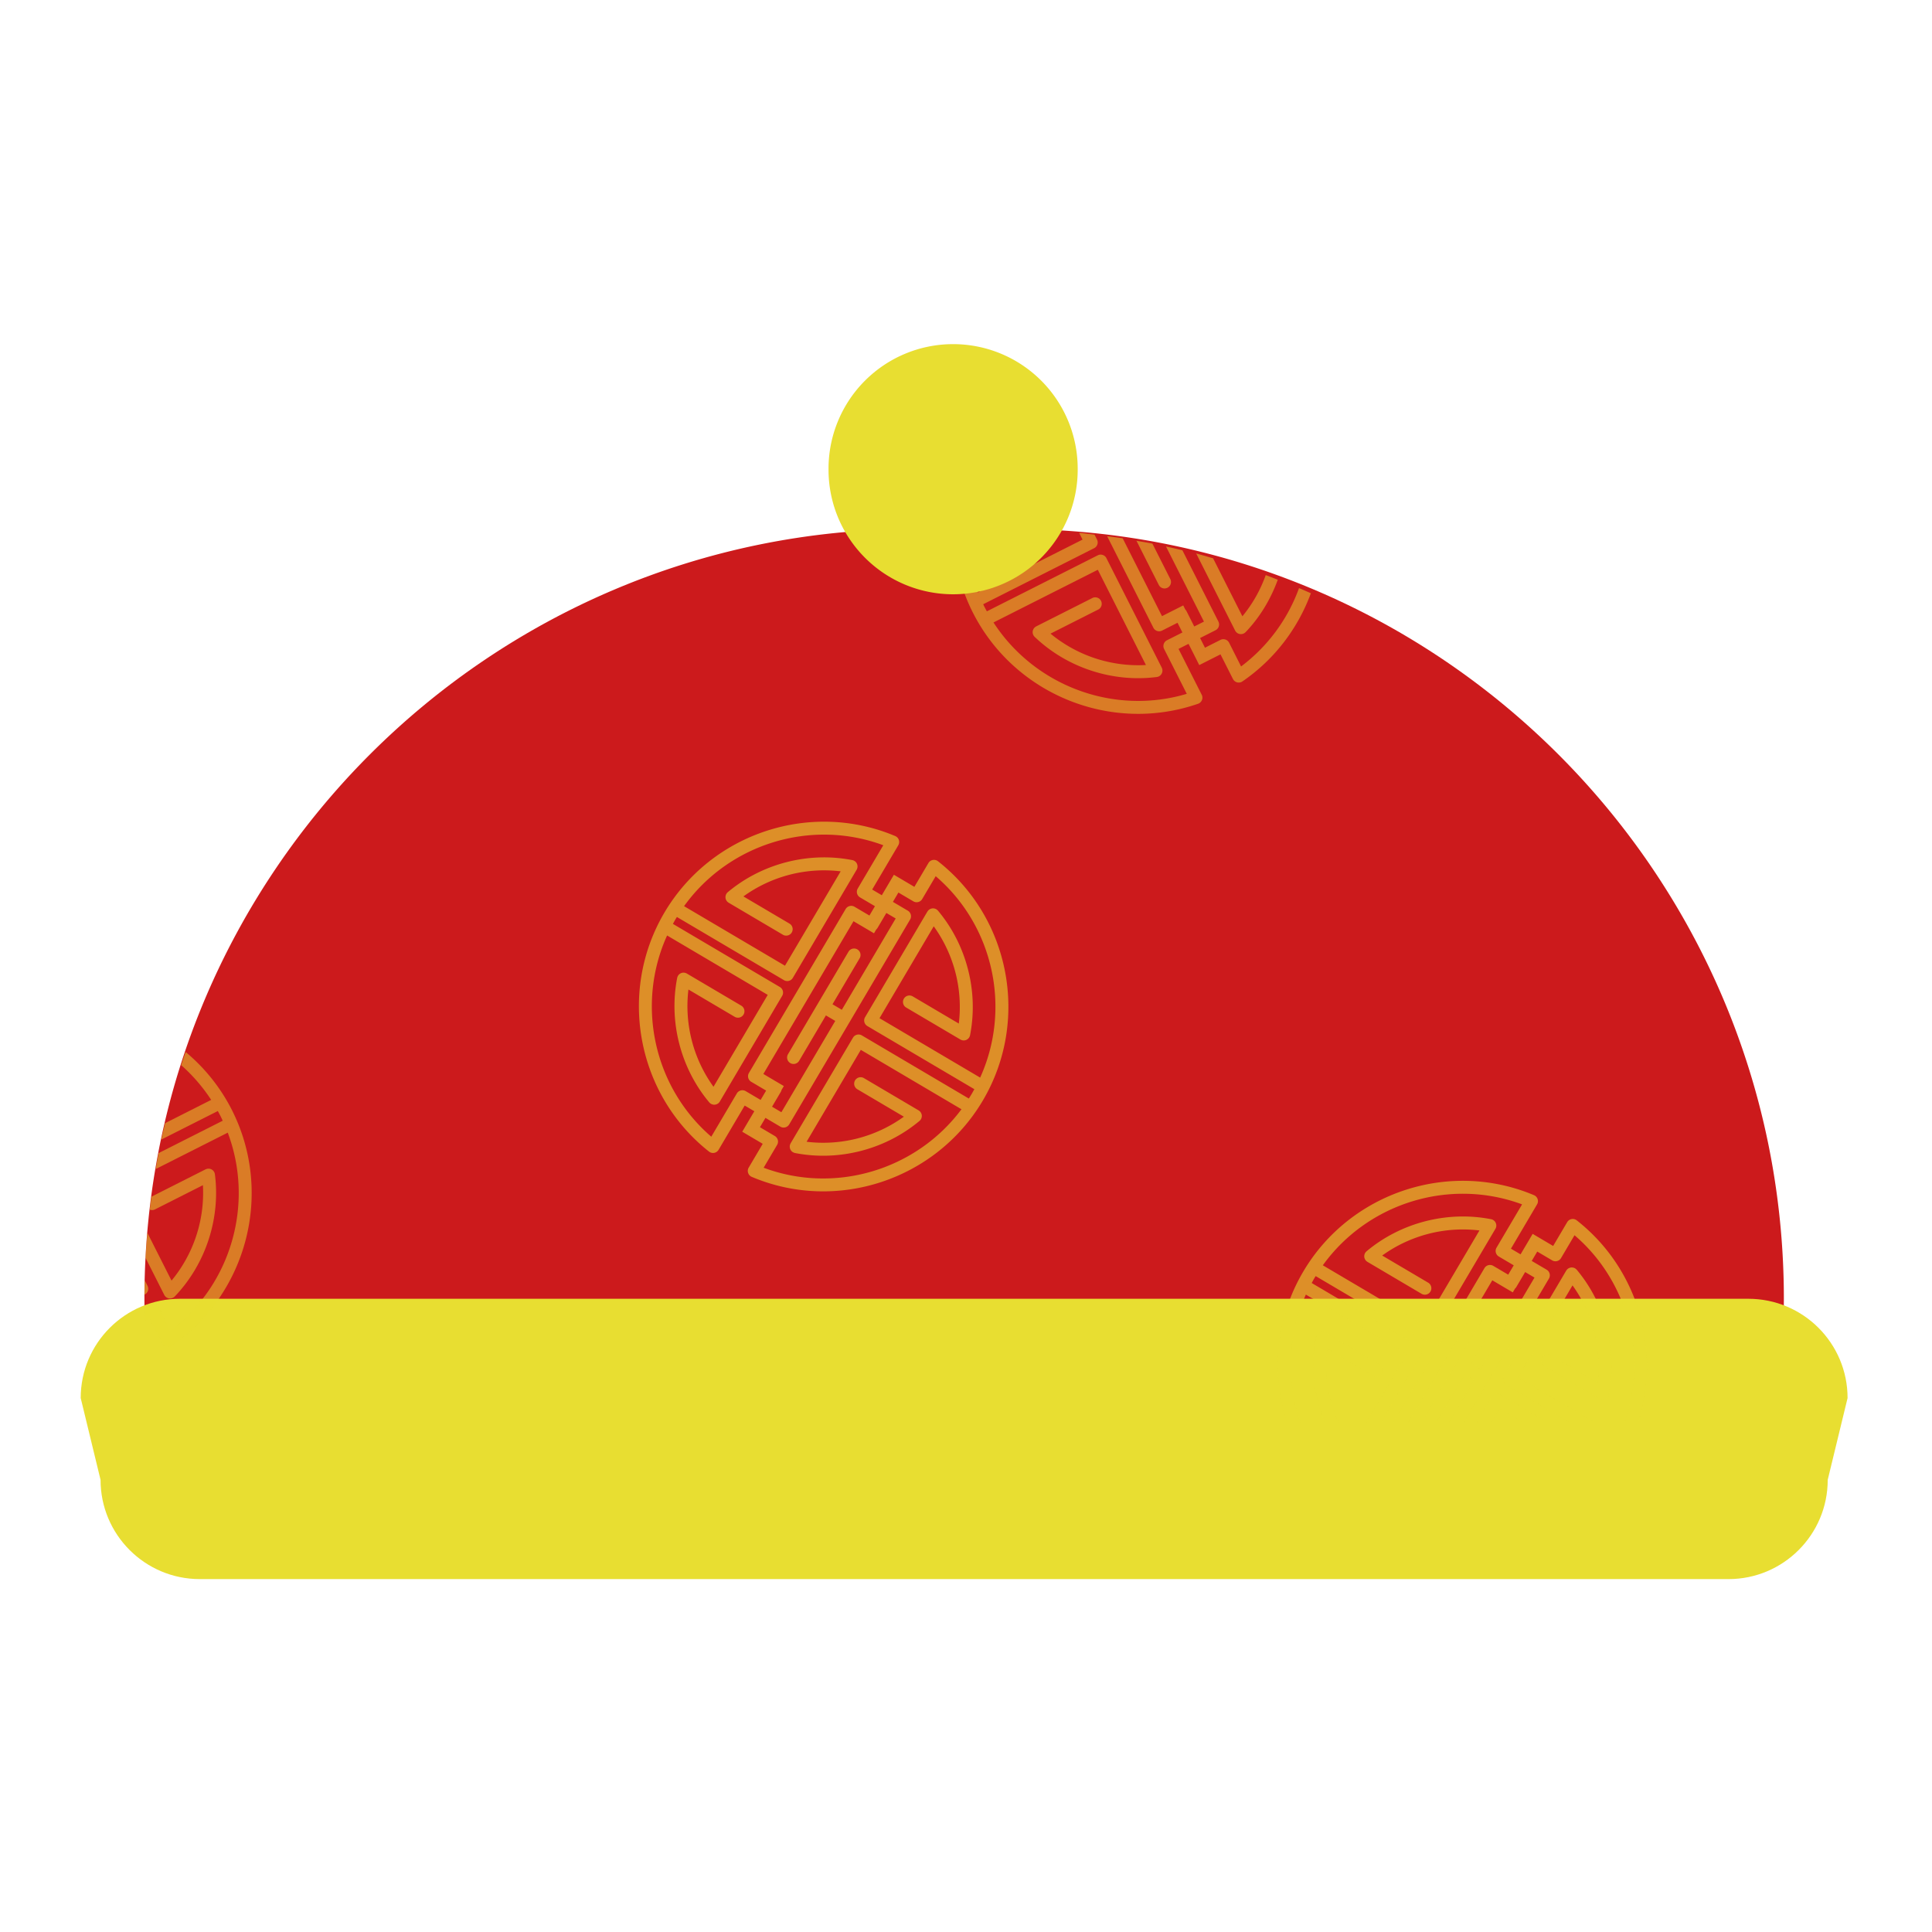 <?xml version="1.0" standalone="no"?><!DOCTYPE svg PUBLIC "-//W3C//DTD SVG 1.1//EN" "http://www.w3.org/Graphics/SVG/1.1/DTD/svg11.dtd"><svg t="1733064462239" class="icon" viewBox="0 0 1024 1024" version="1.1" xmlns="http://www.w3.org/2000/svg" p-id="3762" xmlns:xlink="http://www.w3.org/1999/xlink" width="200" height="200"><path d="M939.192 759.409a410.522 410.522 0 0 0 6.292-71.03c0-225.331-182.661-407.997-408.003-407.997h-52.941c-225.326 0-407.992 182.666-407.992 407.997 0 24.238 2.237 47.949 6.292 71.03h856.351z" fill="#CC1A1C" p-id="3763"></path><path d="M968.73 784.348c0 29.061-23.552 52.608-52.608 52.608H105.902c-29.056 0-52.608-23.552-52.608-52.608l-10.522-43.361c0-29.056 23.552-52.608 52.613-52.608h831.258c29.061 0 52.608 23.557 52.608 52.608l-10.522 43.361z" fill="#E8DE31" p-id="3764"></path><path d="M497.152 456.479a3.425 3.425 0 0 0-5.202 1.203c-0.026 0.046-0.061 0.077-0.087 0.118l-7.224 12.247-10.86-6.41-1.741 2.954-4.664 7.9-5.105-3.011 13.635-23.107 0.061-0.123a3.43 3.43 0 0 0-1.475-5.125c-44.923-18.929-97.51-1.495-122.327 40.55-24.817 42.051-14.659 96.517 23.629 126.684a3.42 3.42 0 0 0 5.074-0.947c0.036-0.061 0.056-0.128 0.092-0.189 0.031-0.056 0.077-0.097 0.108-0.148l13.635-23.112 5.11 3.016-4.669 7.905-1.741 2.954 10.86 6.405-7.224 12.252c-0.026 0.041-0.041 0.092-0.061 0.128a3.43 3.43 0 0 0 1.454 5.13c44.974 19.057 97.644 1.649 122.506-40.474 24.858-42.122 14.638-96.64-23.782-126.802z m-32.026 35.318l4.664-7.905 4.951 2.924-28.549 48.389-4.956-2.924 14.464-24.509a3.43 3.43 0 0 0-5.903-3.482l-32.2 54.564a3.43 3.43 0 0 0 5.903 3.487l14.254-24.151 4.951 2.924-28.554 48.384-4.951-2.924 4.664-7.905a3.41 3.41 0 0 0 0.374-0.978l1.213-2.058-10.854-6.41 47.78-80.963 10.86 6.405 1.213-2.063a3.661 3.661 0 0 0 0.676-0.804z m-69.893 86.528a3.43 3.43 0 0 0-4.695 1.208l-13.542 22.943c-30.628-26.368-39.962-70.17-23.419-106.655l53.34 31.483-28.744 48.707a73.062 73.062 0 0 1-13.286-51.553l24.515 14.469a3.43 3.43 0 0 0 3.487-5.908l-28.861-17.029c-0.061-0.036-0.133-0.056-0.2-0.087a3.297 3.297 0 0 0-0.333-0.154c-0.113-0.046-0.23-0.077-0.348-0.108-0.067-0.02-0.128-0.046-0.205-0.061-0.036-0.005-0.061 0-0.097-0.01-0.128-0.02-0.251-0.026-0.374-0.036-0.102-0.005-0.21-0.015-0.312-0.01-0.108 0-0.22 0.02-0.328 0.036-0.113 0.015-0.225 0.026-0.333 0.051a2.97 2.97 0 0 0-0.302 0.097l-0.317 0.113c-0.108 0.046-0.2 0.102-0.292 0.154-0.097 0.056-0.189 0.108-0.276 0.169-0.092 0.061-0.169 0.133-0.256 0.21-0.087 0.077-0.174 0.148-0.251 0.225-0.072 0.072-0.128 0.154-0.195 0.236a3.139 3.139 0 0 0-0.225 0.307c-0.015 0.026-0.041 0.046-0.056 0.077-0.036 0.061-0.056 0.128-0.087 0.195a3.297 3.297 0 0 0-0.261 0.681l-0.067 0.2-0.031 0.2v0.01c-4.454 23.086 1.859 47.59 16.916 65.649l0.02 0.02 0.118 0.148c0.041 0.056 0.097 0.097 0.143 0.143 0.092 0.092 0.174 0.179 0.271 0.261 0.097 0.082 0.195 0.143 0.297 0.215 0.056 0.041 0.108 0.092 0.169 0.128l0.092 0.041c0.113 0.061 0.23 0.108 0.348 0.159 0.092 0.041 0.184 0.082 0.276 0.108 0.113 0.036 0.225 0.056 0.343 0.082l0.307 0.061c0.113 0.01 0.23 0.01 0.348 0.01 0.102 0 0.205 0.005 0.302-0.005 0.123-0.005 0.246-0.031 0.374-0.056 0.087-0.02 0.179-0.031 0.271-0.056 0.123-0.036 0.236-0.087 0.353-0.123 0.092-0.041 0.179-0.072 0.266-0.118a1.848 1.848 0 0 0 0.307-0.179c0.092-0.061 0.184-0.108 0.271-0.184l0.092-0.061a2.488 2.488 0 0 0 0.23-0.236l0.128-0.123a3.261 3.261 0 0 0 0.389-0.527l0.02-0.041 33.024-55.967 0.005-0.005a3.425 3.425 0 0 0-1.208-4.69L356.659 489.682c0.461-0.845 0.916-1.684 1.403-2.514 0.23-0.389 0.476-0.758 0.717-1.147l56.74 33.485a3.43 3.43 0 0 0 4.695-1.203v-0.01l33.807-57.283 0.02-0.036a2.975 2.975 0 0 0 0.271-0.594l0.046-0.169c0.031-0.108 0.072-0.21 0.092-0.323l0.01-0.108 0.031-0.323c0.005-0.118 0.015-0.241 0.01-0.358 0-0.097-0.015-0.189-0.031-0.287-0.015-0.123-0.031-0.256-0.056-0.379l-0.082-0.261c-0.041-0.123-0.077-0.241-0.128-0.353-0.041-0.097-0.092-0.179-0.143-0.266-0.056-0.102-0.113-0.205-0.179-0.302-0.061-0.087-0.133-0.164-0.2-0.241-0.077-0.087-0.148-0.179-0.236-0.261-0.072-0.067-0.154-0.128-0.23-0.189-0.102-0.082-0.195-0.159-0.312-0.225l-0.077-0.061c-0.067-0.041-0.133-0.061-0.195-0.092-0.108-0.051-0.215-0.108-0.328-0.148-0.118-0.046-0.236-0.077-0.364-0.113l-0.195-0.056-0.184-0.031-0.031-0.005c-23.081-4.454-47.585 1.864-65.649 16.927h-0.005l-0.159 0.123c-0.056 0.051-0.102 0.108-0.148 0.159a3.021 3.021 0 0 0-0.471 0.558c-0.036 0.061-0.087 0.108-0.123 0.169l-0.036 0.087a2.191 2.191 0 0 0-0.159 0.353c-0.036 0.092-0.082 0.179-0.108 0.276-0.036 0.108-0.056 0.22-0.082 0.338-0.02 0.108-0.046 0.205-0.056 0.312-0.015 0.113-0.01 0.225-0.015 0.338v0.312a2.739 2.739 0 0 0 0.056 0.348c0.02 0.102 0.031 0.2 0.061 0.297 0.031 0.113 0.077 0.22 0.118 0.328a3.021 3.021 0 0 0 0.123 0.297l0.164 0.266c0.067 0.108 0.128 0.215 0.21 0.307a0.783 0.783 0 0 0 0.056 0.082c0.046 0.056 0.108 0.102 0.154 0.154 0.087 0.087 0.164 0.174 0.261 0.251 0.092 0.082 0.195 0.148 0.297 0.215 0.061 0.041 0.108 0.092 0.174 0.128l28.861 17.034a3.43 3.43 0 0 0 3.487-5.903l-24.515-14.464a73.032 73.032 0 0 1 51.548-13.292l-29.522 50.022-53.489-31.57c23.757-33.019 67.236-46.525 105.605-32.287l-13.548 22.948a3.43 3.43 0 0 0 1.213 4.695l7.905 4.664-2.924 4.956-7.905-4.664a3.43 3.43 0 0 0-4.695 1.208L396.954 568.678a3.42 3.42 0 0 0 1.208 4.69l7.905 4.669-2.929 4.951-7.905-4.664z m124.268-7.178l-53.345-31.483 28.744-48.701a73.016 73.016 0 0 1 13.292 51.553l-24.52-14.469a3.43 3.43 0 0 0-3.487 5.903l28.872 17.034c0.061 0.041 0.128 0.061 0.195 0.092 0.108 0.051 0.215 0.108 0.333 0.148 0.118 0.051 0.23 0.082 0.348 0.108 0.072 0.02 0.133 0.051 0.21 0.061a0.384 0.384 0 0 0 0.108 0.01c0.077 0.02 0.159 0.02 0.23 0.031a3.517 3.517 0 0 0 0.399 0.015l0.21-0.01a3.43 3.43 0 0 0 0.451-0.072c0.051-0.01 0.097-0.015 0.138-0.031a3.343 3.343 0 0 0 0.563-0.205l0.123-0.067c0.128-0.072 0.261-0.148 0.389-0.236 0.061-0.041 0.113-0.092 0.169-0.133a4.014 4.014 0 0 0 0.451-0.425 3.333 3.333 0 0 0 0.635-1.08l0.072-0.241c0.026-0.092 0.056-0.169 0.077-0.261l0.031-0.189 0.005-0.026c4.465-23.163-1.894-47.749-17.055-65.812-0.056-0.067-0.118-0.113-0.179-0.174a2.34 2.34 0 0 0-0.23-0.22c-0.102-0.092-0.215-0.164-0.323-0.236-0.056-0.036-0.097-0.082-0.159-0.113l-0.077-0.036a3.011 3.011 0 0 0-0.369-0.169c-0.087-0.036-0.174-0.077-0.266-0.108-0.108-0.036-0.22-0.056-0.333-0.082-0.108-0.02-0.215-0.046-0.323-0.056-0.102-0.015-0.205-0.01-0.307-0.01-0.118 0-0.236-0.005-0.353 0.005-0.102 0.005-0.2 0.031-0.302 0.046-0.118 0.02-0.23 0.036-0.343 0.072-0.097 0.026-0.184 0.067-0.276 0.102a2.929 2.929 0 0 0-0.348 0.143l-0.22 0.133a2.739 2.739 0 0 0-0.358 0.241l-0.067 0.046c-0.046 0.036-0.077 0.082-0.118 0.123a3.302 3.302 0 0 0-0.297 0.302l-0.189 0.251c-0.046 0.072-0.108 0.128-0.148 0.2l-33.05 56.008a3.43 3.43 0 0 0 1.208 4.695l56.714 33.464c-0.461 0.84-0.922 1.679-1.408 2.509s-0.998 1.633-1.521 2.452l-56.709-33.469a3.43 3.43 0 0 0-4.695 1.208l-33.05 56.003c-0.041 0.072-0.067 0.154-0.108 0.23-0.046 0.092-0.092 0.179-0.128 0.282a3.768 3.768 0 0 0-0.123 0.41c-0.01 0.056-0.041 0.108-0.046 0.159l-0.01 0.082a3.123 3.123 0 0 0-0.041 0.435c0 0.087-0.01 0.169-0.005 0.256 0.005 0.128 0.026 0.256 0.041 0.379l0.046 0.292c0.026 0.108 0.072 0.225 0.108 0.338 0.031 0.092 0.056 0.189 0.102 0.282 0.051 0.108 0.108 0.21 0.174 0.317a4.173 4.173 0 0 0 0.148 0.256 3.799 3.799 0 0 0 0.22 0.266l0.215 0.246c0.072 0.072 0.159 0.128 0.241 0.195 0.097 0.077 0.195 0.154 0.307 0.225l0.072 0.056c0.061 0.036 0.128 0.056 0.189 0.087 0.113 0.061 0.225 0.108 0.348 0.159a3.912 3.912 0 0 0 0.323 0.102l0.22 0.072c23.148 4.541 47.749-1.777 65.864-16.886l0.01-0.005c0.046-0.051 0.102-0.082 0.154-0.123 0.077-0.067 0.133-0.133 0.205-0.205l0.164-0.164a3.348 3.348 0 0 0 0.64-1.085 3.062 3.062 0 0 0 0.154-0.594c0.01-0.072 0.026-0.133 0.031-0.205a4.936 4.936 0 0 0 0.02-0.476v-0.123a3.215 3.215 0 0 0-0.097-0.589c-0.01-0.051-0.031-0.092-0.041-0.133a4.608 4.608 0 0 0-0.251-0.625 3.354 3.354 0 0 0-0.21-0.338c-0.041-0.072-0.087-0.128-0.133-0.189-0.02-0.031-0.036-0.067-0.067-0.097-0.046-0.056-0.102-0.097-0.154-0.143-0.087-0.092-0.169-0.179-0.261-0.261-0.092-0.082-0.195-0.148-0.292-0.215-0.061-0.041-0.118-0.097-0.179-0.128l-28.867-17.034a3.43 3.43 0 1 0-3.482 5.903l24.52 14.469a73.047 73.047 0 0 1-51.558 13.286l28.744-48.712 53.35 31.488c-23.987 32.179-66.918 45.158-104.858 30.991l7.148-12.119a3.43 3.43 0 0 0-1.208-4.695l-7.9-4.664 2.924-4.951 7.9 4.664a3.43 3.43 0 0 0 4.695-1.213L482.376 487.373a3.43 3.43 0 0 0-1.208-4.695l-7.91-4.664 2.924-4.951 7.905 4.664a3.43 3.43 0 0 0 4.695-1.208l7.153-12.119c30.756 26.337 40.156 70.195 23.567 106.747z" fill="#E8DE31" opacity=".6" p-id="3765"></path><path d="M524.59 290.478l0.061 0.215a2.202 2.202 0 0 0 0.082 0.353c0.031 0.118 0.082 0.23 0.128 0.343 0.031 0.067 0.041 0.128 0.072 0.2l0.061 0.077a2.176 2.176 0 0 0 0.21 0.323c0.051 0.082 0.108 0.164 0.169 0.241 0.072 0.087 0.159 0.169 0.241 0.251 0.082 0.072 0.148 0.148 0.241 0.215 0.082 0.072 0.179 0.133 0.271 0.195 0.092 0.056 0.179 0.118 0.271 0.169 0.102 0.051 0.21 0.102 0.323 0.138 0.102 0.036 0.189 0.082 0.282 0.108 0.108 0.031 0.23 0.051 0.338 0.077l0.323 0.056 0.312 0.005c0.128 0 0.251 0.005 0.379-0.01h0.092c0.082-0.01 0.138-0.036 0.21-0.046 0.118-0.026 0.241-0.046 0.358-0.082a4.618 4.618 0 0 0 0.338-0.133c0.072-0.026 0.138-0.041 0.2-0.077l23.992-12.114c-4.772-0.251-9.58-0.323-14.392-0.415l-8.182 4.132c-0.082-1.439-0.051-2.883-0.041-4.321h-6.892c-0.01 3.297 0.128 6.6 0.548 9.892 0 0-0.01 0.005 0 0.005a0.906 0.906 0 0 0 0.005 0.205zM654.781 334.438c0.061 0.087 0.108 0.179 0.169 0.261 0.092 0.113 0.179 0.22 0.282 0.323l0.108 0.128 0.061 0.051c0.108 0.102 0.22 0.184 0.338 0.271 0.082 0.046 0.138 0.102 0.21 0.143 0.108 0.067 0.23 0.118 0.348 0.174 0.082 0.036 0.169 0.082 0.261 0.118 0.108 0.036 0.23 0.061 0.348 0.092 0.102 0.02 0.189 0.056 0.292 0.067 0.118 0.015 0.241 0.02 0.358 0.026 0.092 0.005 0.2 0.015 0.292 0.01a8.356 8.356 0 0 0 0.671-0.092c0.102-0.02 0.2-0.061 0.292-0.097 0.118-0.041 0.241-0.082 0.358-0.133 0.02-0.015 0.061-0.02 0.082-0.031 0.061-0.036 0.118-0.082 0.179-0.113a3.43 3.43 0 0 0 0.323-0.21c0.092-0.067 0.169-0.143 0.261-0.22l0.179-0.148c7.629-7.972 13.338-17.526 17.06-27.796-2.13-0.814-4.239-1.679-6.39-2.458a72.54 72.54 0 0 1-12.37 21.837l-15.529-30.735c-2.99-0.85-5.939-1.766-8.96-2.55l20.649 40.878 0.128 0.205z" fill="#E8DE31" opacity=".5" p-id="3766"></path><path d="M634.998 373.012a3.43 3.43 0 0 0 2.12-4.362c-0.061-0.148-0.118-0.292-0.189-0.425-0.031-0.061-0.072-0.113-0.108-0.179-0.031-0.056-0.041-0.113-0.072-0.174l-12.099-23.946 5.299-2.673 4.142 8.197 1.541 3.062 11.259-5.688 6.41 12.692c0.02 0.041 0.051 0.082 0.082 0.123a3.43 3.43 0 0 0 5.1 1.546c17.188-11.761 29.501-28.293 36.311-46.756-2.089-0.911-4.168-1.848-6.282-2.729a90.496 90.496 0 0 1-30.71 41.533l-6.339-12.559a3.43 3.43 0 0 0-4.608-1.516l-8.192 4.142-2.591-5.13 8.192-4.137a3.425 3.425 0 0 0 1.51-4.608l-19.082-37.775a411.141 411.141 0 0 0-8.689-2.007l20.111 39.818-5.13 2.591-4.142-8.192a3.338 3.338 0 0 0-0.63-0.845l-1.08-2.135-11.249 5.683-20.828-41.236c-2.729-0.425-5.489-0.742-8.238-1.116l24.499 48.502a3.415 3.415 0 0 0 4.598 1.516l8.202-4.142 2.591 5.135-8.192 4.137a3.43 3.43 0 0 0-1.521 4.603l12.022 23.782c-38.728 11.561-80.64-4.214-102.441-37.827l55.291-27.924 25.498 50.478a73.001 73.001 0 0 1-50.57-16.63l25.4-12.831a3.43 3.43 0 0 0-3.087-6.118l-29.911 15.109c-0.072 0.036-0.118 0.082-0.179 0.118a2.918 2.918 0 0 0-0.312 0.2c-0.102 0.072-0.189 0.154-0.282 0.236-0.051 0.046-0.108 0.082-0.159 0.138-0.031 0.026-0.041 0.051-0.061 0.077-0.092 0.097-0.159 0.195-0.23 0.297-0.061 0.082-0.128 0.169-0.179 0.256-0.061 0.097-0.102 0.2-0.148 0.297-0.051 0.108-0.102 0.205-0.128 0.307-0.041 0.097-0.061 0.205-0.092 0.307l-0.072 0.323c-0.02 0.113-0.02 0.22-0.031 0.328 0 0.108-0.01 0.215 0 0.323 0 0.108 0.02 0.215 0.031 0.328 0.02 0.113 0.031 0.225 0.061 0.333 0.02 0.102 0.061 0.195 0.092 0.292l0.138 0.353 0.031 0.092c0.041 0.061 0.082 0.113 0.118 0.179 0.061 0.108 0.118 0.21 0.2 0.312 0.072 0.102 0.148 0.189 0.23 0.276l0.138 0.164a1.833 1.833 0 0 1 0.159 0.138c17.029 16.205 41.068 24.11 64.399 21.176h0.031l0.189-0.02c0.072-0.005 0.128-0.031 0.2-0.041 0.118-0.026 0.241-0.051 0.358-0.087s0.23-0.087 0.348-0.133c0.061-0.026 0.128-0.041 0.189-0.072a0.891 0.891 0 0 0 0.092-0.056c0.108-0.061 0.21-0.133 0.323-0.21 0.082-0.056 0.159-0.108 0.241-0.174 0.092-0.077 0.169-0.164 0.251-0.246a3.036 3.036 0 0 0 0.22-0.225c0.072-0.087 0.128-0.189 0.2-0.287 0.051-0.087 0.108-0.169 0.148-0.256 0.072-0.108 0.108-0.225 0.159-0.343l0.102-0.256c0.041-0.123 0.061-0.246 0.082-0.369 0.02-0.097 0.041-0.189 0.051-0.287 0.02-0.118 0.01-0.236 0.01-0.358 0-0.113 0.01-0.215-0.01-0.328 0-0.036 0.01-0.072 0-0.108-0.01-0.113-0.041-0.215-0.072-0.323-0.02-0.061-0.02-0.118-0.041-0.174a3.159 3.159 0 0 0-0.23-0.614c-0.01-0.01-0.02-0.02-0.02-0.036l-29.312-58.004 0.01-0.005a3.43 3.43 0 0 0-4.608-1.51l-58.772 29.691c-0.461-0.845-0.922-1.679-1.362-2.54-0.2-0.404-0.379-0.814-0.579-1.219l58.798-29.706a3.43 3.43 0 0 0 1.521-4.603l-0.01-0.005-1.3-2.575c-2.719-0.323-5.432-0.701-8.172-0.968l1.812 3.589-55.439 28.006a90.583 90.583 0 0 1-6.287-33.597h-6.871a97.29 97.29 0 0 0 10.414 44.175c22.016 43.561 73.344 64.394 119.414 48.435z" fill="#E8DE31" opacity=".5" p-id="3767"></path><path d="M618.772 311.526a3.43 3.43 0 0 0 1.521-4.603l-9.498-18.796c-2.79-0.548-5.622-1.014-8.438-1.505l11.822 23.393a3.41 3.41 0 0 0 4.593 1.51z" fill="#E8DE31" opacity=".5" p-id="3768"></path><path d="M85.801 711.752a3.43 3.43 0 0 0 5.105 1.551c40.31-27.592 54.072-81.321 32.01-124.984a97.244 97.244 0 0 0-24.545-30.766c-0.794 2.33-1.608 4.639-2.36 6.989a90.189 90.189 0 0 1 15.918 18.422l-24.433 12.349c-0.681 2.888-1.388 5.775-2.007 8.689l29.957-15.13c0.461 0.84 0.922 1.674 1.357 2.534s0.835 1.725 1.239 2.601l-33.997 17.172c-0.543 2.801-1.024 5.622-1.505 8.438l38.175-19.282c14.157 37.555 1.92 80.707-30.484 105.006l-6.344-12.554a3.43 3.43 0 0 0-4.603-1.521l-2.734 1.382c0.02 2.54 0.102 5.069 0.174 7.598l2.596-1.311 6.41 12.692a1.526 1.526 0 0 0 0.072 0.123z" fill="#E8DE31" opacity=".5" p-id="3769"></path><path d="M113.91 622.403c-0.01-0.102-0.041-0.189-0.061-0.287-0.015-0.077-0.026-0.154-0.051-0.23a3.323 3.323 0 0 0-1.137-1.715 2.939 2.939 0 0 0-0.389-0.271c-0.041-0.02-0.072-0.051-0.108-0.072a3.43 3.43 0 0 0-0.548-0.241l-0.133-0.031a2.939 2.939 0 0 0-0.456-0.108c-0.067-0.01-0.133-0.02-0.2-0.02a2.668 2.668 0 0 0-0.404-0.01c-0.082 0-0.154 0-0.23 0.01l-0.113 0.005c-0.077 0.01-0.138 0.036-0.21 0.051-0.118 0.026-0.236 0.046-0.358 0.087-0.118 0.031-0.225 0.082-0.338 0.123-0.067 0.031-0.143 0.046-0.205 0.077l-28.682 14.49c-0.312 2.289-0.604 4.582-0.876 6.881 0.86 0.323 1.843 0.317 2.729-0.128l25.411-12.841a73.032 73.032 0 0 1-16.635 50.58l-12.78-25.298a401.193 401.193 0 0 0-1.004 13.22l9.938 19.671c0.041 0.082 0.097 0.138 0.138 0.215l0.164 0.266 0.276 0.323c0.041 0.041 0.072 0.092 0.113 0.128 0.015 0.02 0.041 0.031 0.061 0.051 0.108 0.102 0.22 0.179 0.343 0.271 0.072 0.046 0.138 0.102 0.21 0.138 0.113 0.072 0.23 0.118 0.348 0.174 0.087 0.036 0.174 0.087 0.261 0.113 0.108 0.041 0.23 0.067 0.348 0.092 0.097 0.026 0.189 0.061 0.287 0.072 0.118 0.02 0.241 0.02 0.364 0.026 0.097 0.005 0.2 0.015 0.292 0.01 0.118-0.005 0.23-0.026 0.343-0.046l0.323-0.051c0.097-0.02 0.2-0.061 0.297-0.097l0.353-0.133c0.026-0.015 0.056-0.02 0.087-0.031 0.061-0.041 0.113-0.082 0.174-0.113 0.108-0.067 0.215-0.128 0.323-0.205 0.097-0.072 0.174-0.148 0.261-0.22 0.061-0.061 0.118-0.102 0.179-0.148 16.312-17.039 24.269-41.16 21.32-64.563v-0.015c-0.015-0.072-0.015-0.143-0.026-0.2zM78.198 681.528l-1.459-2.883c-0.067 2.519-0.174 5.028-0.195 7.562l0.138-0.072a3.425 3.425 0 0 0 1.516-4.608z" fill="#E8DE31" opacity=".5" p-id="3770"></path><path d="M835.523 672.819l-0.23-0.22c-0.102-0.092-0.21-0.159-0.323-0.241-0.061-0.031-0.102-0.082-0.159-0.108-0.02-0.02-0.051-0.026-0.072-0.041-0.118-0.067-0.241-0.113-0.369-0.169l-0.271-0.102c-0.108-0.041-0.22-0.061-0.328-0.082a2.458 2.458 0 0 0-0.328-0.061c-0.102-0.015-0.2-0.01-0.302-0.01a2.79 2.79 0 0 0-0.358 0c-0.102 0.01-0.2 0.031-0.302 0.051-0.108 0.02-0.23 0.036-0.338 0.072-0.102 0.026-0.189 0.067-0.282 0.102-0.118 0.041-0.23 0.092-0.348 0.143l-0.22 0.133a3.656 3.656 0 0 0-0.358 0.241l-0.061 0.046c-0.051 0.036-0.082 0.087-0.118 0.123-0.108 0.097-0.21 0.189-0.302 0.302l-0.179 0.256c-0.051 0.072-0.108 0.128-0.148 0.2l-33.05 56.003v0.005a3.425 3.425 0 0 0 1.208 4.69l33.29 19.651h13.501l-40.361-23.808 28.749-48.707a73.037 73.037 0 0 1 13.292 51.553l-24.52-14.469a3.42 3.42 0 1 0-3.482 5.898l28.872 17.039c0.061 0.036 0.118 0.056 0.189 0.087a2.714 2.714 0 0 0 0.676 0.261c0.072 0.015 0.128 0.046 0.21 0.061l0.108 0.01 0.23 0.031c0.138 0.01 0.271 0.02 0.399 0.01 0.072 0 0.138 0 0.21-0.01a2.749 2.749 0 0 0 0.451-0.072c0.051-0.01 0.102-0.01 0.138-0.031a3.389 3.389 0 0 0 0.568-0.2l0.118-0.072c0.128-0.072 0.261-0.148 0.389-0.236 0.061-0.041 0.118-0.092 0.169-0.133a2.678 2.678 0 0 0 0.451-0.42 3.246 3.246 0 0 0 0.712-1.321c0.02-0.092 0.051-0.169 0.072-0.266l0.031-0.184c0-0.01 0-0.02 0.01-0.031 4.46-23.158-1.9-47.749-17.06-65.812-0.056-0.051-0.118-0.102-0.174-0.164zM703.462 714.793l24.509 14.464a3.43 3.43 0 0 0 3.492-5.903l-28.872-17.029c-0.061-0.041-0.128-0.061-0.189-0.092a3.389 3.389 0 0 0-0.338-0.154c-0.108-0.046-0.23-0.077-0.348-0.108-0.061-0.02-0.128-0.051-0.2-0.061-0.041-0.01-0.061-0.005-0.102-0.01-0.118-0.02-0.251-0.031-0.369-0.041l-0.312-0.01a2.386 2.386 0 0 0-0.328 0.041 1.567 1.567 0 0 0-0.328 0.051c-0.102 0.026-0.21 0.061-0.312 0.097l-0.312 0.113c-0.108 0.046-0.2 0.102-0.292 0.154a3.722 3.722 0 0 0-0.282 0.169c-0.092 0.061-0.169 0.133-0.261 0.205l-0.251 0.23c-0.072 0.072-0.128 0.154-0.189 0.236a4.367 4.367 0 0 0-0.23 0.307c-0.01 0.031-0.041 0.051-0.051 0.082-0.041 0.061-0.061 0.128-0.092 0.189-0.061 0.108-0.108 0.22-0.159 0.333-0.041 0.113-0.072 0.23-0.102 0.348-0.02 0.077-0.051 0.133-0.072 0.205-0.01 0.067-0.01 0.128-0.031 0.2v0.01c-2.918 15.13-1.132 30.838 4.628 44.979h7.419a73.006 73.006 0 0 1-6.026-39.004z" fill="#E8DE31" opacity=".6" p-id="3771"></path><path d="M868.27 753.807c12.262-38.236 0.061-81.388-32.558-106.993a3.415 3.415 0 0 0-5.197 1.208l-0.092 0.118-7.219 12.247-10.86-6.41-1.741 2.954-4.669 7.9-5.1-3.011 13.629-23.107 0.061-0.123a3.425 3.425 0 0 0-1.48-5.125c-44.918-18.924-97.51-1.495-122.322 40.556-14.628 24.796-17.019 53.878-8.73 79.785h7.199c-7.501-21.668-6.892-45.942 2.949-67.645l53.35 31.483-21.35 36.163h7.972l21.018-35.63h0.01a3.43 3.43 0 0 0-1.208-4.69l-56.709-33.469c0.461-0.84 0.911-1.679 1.398-2.514 0.23-0.389 0.481-0.758 0.722-1.147l56.73 33.48a3.43 3.43 0 0 0 4.7-1.203v-0.01l33.802-57.283 0.031-0.031a4.541 4.541 0 0 0 0.271-0.599l0.051-0.169c0.031-0.102 0.072-0.205 0.092-0.323 0.01-0.031 0-0.072 0.01-0.108 0.02-0.108 0.02-0.21 0.031-0.323 0.01-0.118 0.02-0.241 0.01-0.358 0-0.097-0.02-0.184-0.031-0.282a2.253 2.253 0 0 0-0.061-0.379c-0.02-0.092-0.051-0.174-0.082-0.261l-0.128-0.353c-0.041-0.097-0.092-0.174-0.138-0.266-0.061-0.102-0.108-0.205-0.179-0.302-0.061-0.092-0.128-0.164-0.2-0.246-0.082-0.087-0.148-0.174-0.241-0.261-0.072-0.067-0.148-0.123-0.23-0.189-0.102-0.082-0.189-0.159-0.312-0.225l-0.072-0.061c-0.072-0.041-0.138-0.061-0.2-0.092-0.108-0.051-0.21-0.108-0.328-0.148a1.91 1.91 0 0 0-0.358-0.108c-0.072-0.02-0.128-0.046-0.2-0.061l-0.179-0.031-0.031-0.005c-23.081-4.454-47.59 1.864-65.649 16.927l-0.01 0.005-0.148 0.123c-0.061 0.051-0.102 0.102-0.148 0.154-0.092 0.087-0.179 0.164-0.261 0.266-0.082 0.092-0.148 0.189-0.22 0.292-0.041 0.061-0.082 0.108-0.118 0.169-0.02 0.031-0.031 0.061-0.041 0.092-0.072 0.108-0.108 0.23-0.159 0.348-0.041 0.092-0.082 0.179-0.108 0.282a1.807 1.807 0 0 0-0.082 0.338c-0.02 0.102-0.051 0.2-0.061 0.312s-0.01 0.225-0.01 0.338c0 0.108-0.01 0.21 0 0.312a3.553 3.553 0 0 0 0.051 0.348l0.061 0.297 0.118 0.328 0.128 0.297c0.046 0.097 0.102 0.179 0.159 0.271 0.072 0.108 0.128 0.21 0.21 0.312 0.02 0.02 0.031 0.056 0.051 0.082 0.051 0.056 0.108 0.102 0.159 0.148a2.294 2.294 0 0 0 0.563 0.471c0.061 0.041 0.108 0.092 0.169 0.128l28.861 17.034a3.436 3.436 0 0 0 3.492-5.908l-24.52-14.464a73.062 73.062 0 0 1 51.548-13.292l-29.522 50.028-53.489-31.57c23.762-33.019 67.241-46.525 105.61-32.287l-13.542 22.948a3.425 3.425 0 0 0 1.208 4.69l7.91 4.669-2.929 4.951-7.91-4.659a3.415 3.415 0 0 0-4.69 1.208l-48.189 81.654h7.962l44.39-75.223 10.86 6.405 1.219-2.058a3.497 3.497 0 0 0 0.671-0.799l4.669-7.905 4.951 2.924-28.549 48.384-4.961-2.924 14.469-24.509a3.425 3.425 0 1 0-5.898-3.482l-32.2 54.559a3.4 3.4 0 0 0 1.142 4.628h3.569a3.308 3.308 0 0 0 1.188-1.147l14.249-24.146 4.951 2.918-13.199 22.369h7.962l44.928-76.124a3.436 3.436 0 0 0-1.208-4.7l-7.91-4.659 2.929-4.956 7.9 4.664a3.436 3.436 0 0 0 4.7-1.208l7.148-12.119c28.621 24.545 38.712 64.251 26.588 99.103h7.158z" fill="#E8DE31" opacity=".6" p-id="3772"></path><path d="M790.661 740.326l-7.962 13.481h7.962l4.163-7.05 11.95 7.05h13.481l-24.899-14.689a3.42 3.42 0 0 0-4.695 1.208z" fill="#E8DE31" opacity=".6" p-id="3773"></path><path d="M505.17 248.689m-66.033 0a66.033 66.033 0 1 0 132.065 0 66.033 66.033 0 1 0-132.065 0Z" fill="#E8DE31" p-id="3774"></path></svg>